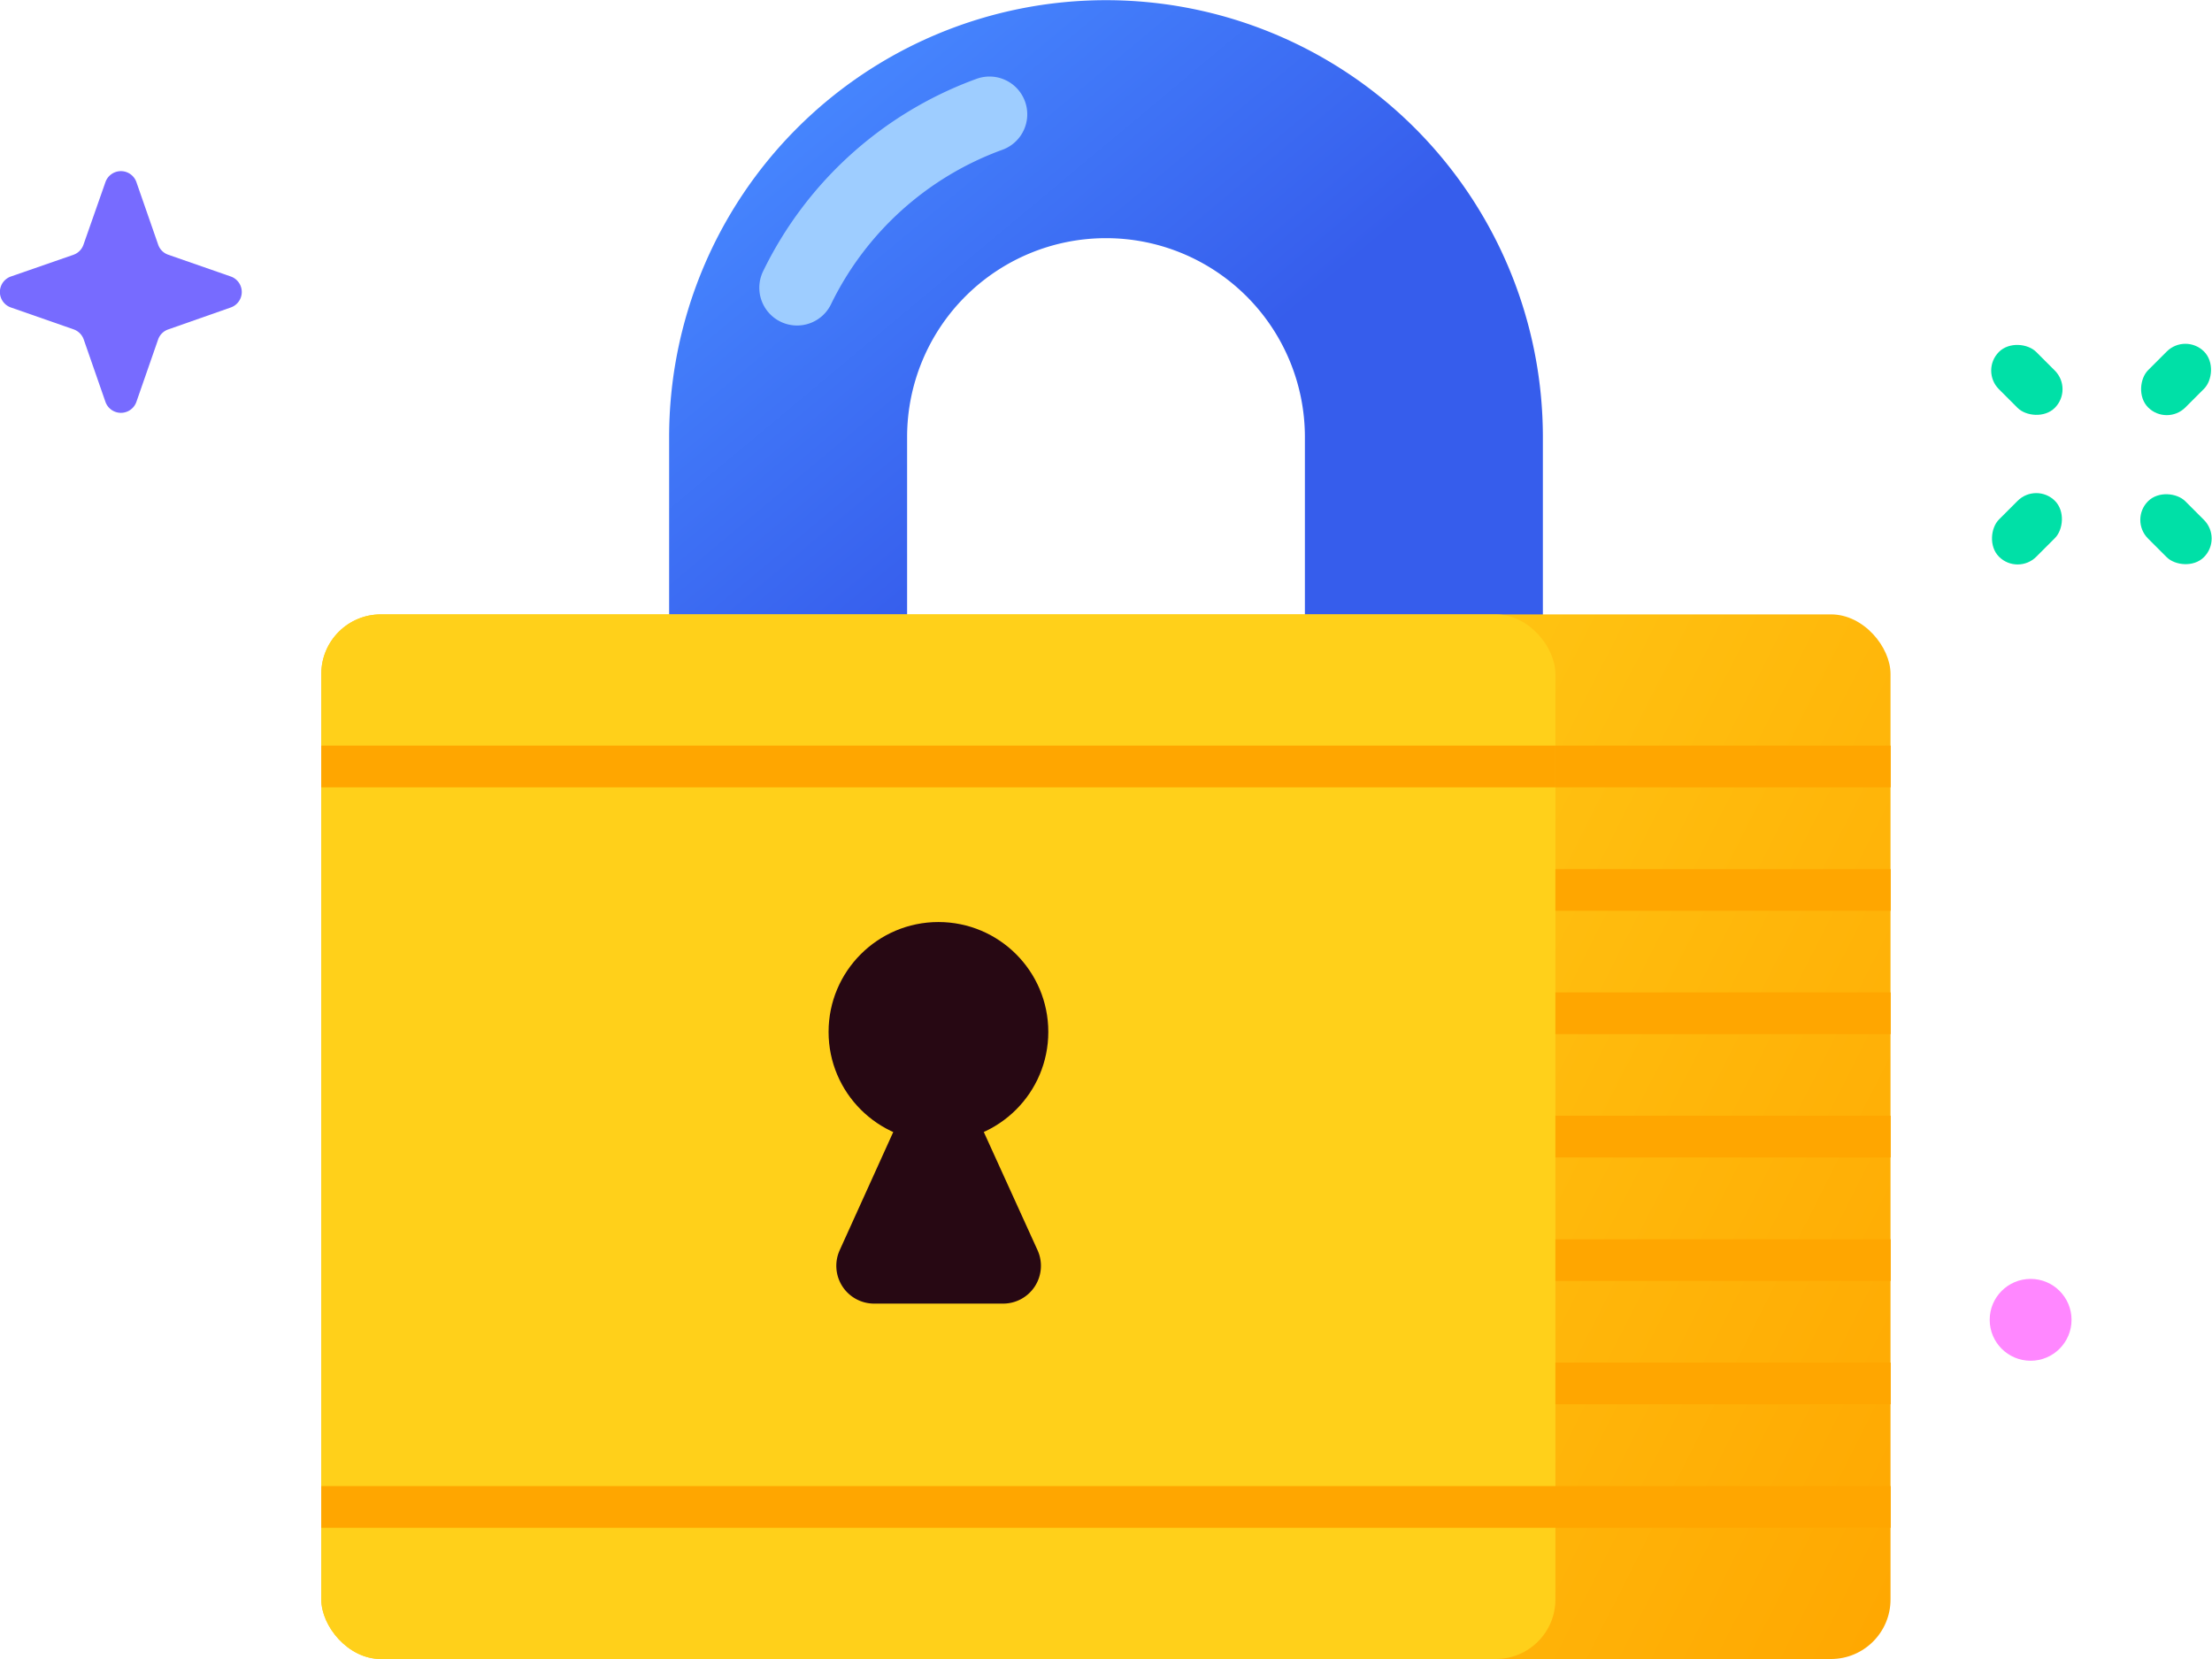 <svg viewBox="0 0 120 90" xmlns="http://www.w3.org/2000/svg" xmlns:xlink="http://www.w3.org/1999/xlink"><linearGradient id="a" gradientUnits="userSpaceOnUse" x1="35.37" x2="52.77" y1="10.71" y2="31.55"><stop offset="0" stop-color="#4788ff"/><stop offset="1" stop-color="#365dec"/></linearGradient><linearGradient id="b" gradientUnits="userSpaceOnUse" x1="48.13" x2="106.86" y1="55.69" y2="85.26"><stop offset="0" stop-color="#ffd01a"/><stop offset="1" stop-color="#ffa600"/></linearGradient><path d="m83.7 65.31h-47.4v-41.6a23.7 23.7 0 0 1 47.4 0zm-34.49-12.9h21.58v-28.7a10.79 10.79 0 0 0 -21.58 0z" fill="url(#a)"/><path d="m9.13 17.87 3.39-1.19a.89.89 0 0 0 0-1.68l-3.39-1.18a.88.88 0 0 1 -.55-.55l-1.18-3.39a.89.89 0 0 0 -1.68 0l-1.19 3.39a.89.89 0 0 1 -.54.55l-3.4 1.18a.89.89 0 0 0 0 1.68l3.41 1.19a.9.9 0 0 1 .54.54l1.18 3.39a.89.89 0 0 0 1.68 0l1.18-3.39a.89.89 0 0 1 .55-.54z" fill="#776bff"/><g fill="#00e0a7"><rect height="4.29" rx="1.43" transform="matrix(.707 -.707 .707 .707 17.64 83.79)" width="2.86" x="108.54" y="18.46"/><rect height="4.29" rx="1.43" transform="matrix(.707 -.707 .707 .707 14.29 91.89)" width="2.86" x="116.63" y="26.55"/><rect height="4.29" rx="1.43" transform="matrix(.707 .707 -.707 .707 49.15 -77.45)" width="2.86" x="116.63" y="18.46"/><rect height="4.29" rx="1.43" transform="matrix(.707 .707 -.707 .707 52.5 -69.35)" width="2.86" x="108.54" y="26.55"/></g><circle cx="110.16" cy="71.6" fill="#ff87ff" r="2.22"/><rect fill="url(#b)" height="56.67" rx="3.23" width="85.13" x="17.43" y="33.33"/><rect fill="#ffd01a" height="56.67" rx="3.23" width="66.95" x="17.43" y="33.33"/><g fill="none" stroke-miterlimit="10"><g stroke="#ffa600" stroke-width="2.262"><path d="m17.43 81.75h85.14"/><path d="m17.43 41.58h66.95"/><path d="m84.38 75.05h18.19"/><path d="m84.38 68.36h18.19"/><path d="m84.38 61.66h18.19"/><path d="m84.38 54.97h18.19"/><path d="m84.38 48.28h18.19"/><path d="m84.38 41.58h18.19"/></g><path d="m43.24 15.61a18.72 18.72 0 0 1 10.44-9.41" stroke="#9ecdff" stroke-linecap="round" stroke-width="4.096"/></g><circle cx="50.91" cy="55.98" fill="#270813" r="5.96"/><path d="m50.91 56-5.36 11.83a2.05 2.05 0 0 0 1.87 2.89h7a2.05 2.05 0 0 0 1.87-2.89z" fill="#270813"/></svg>